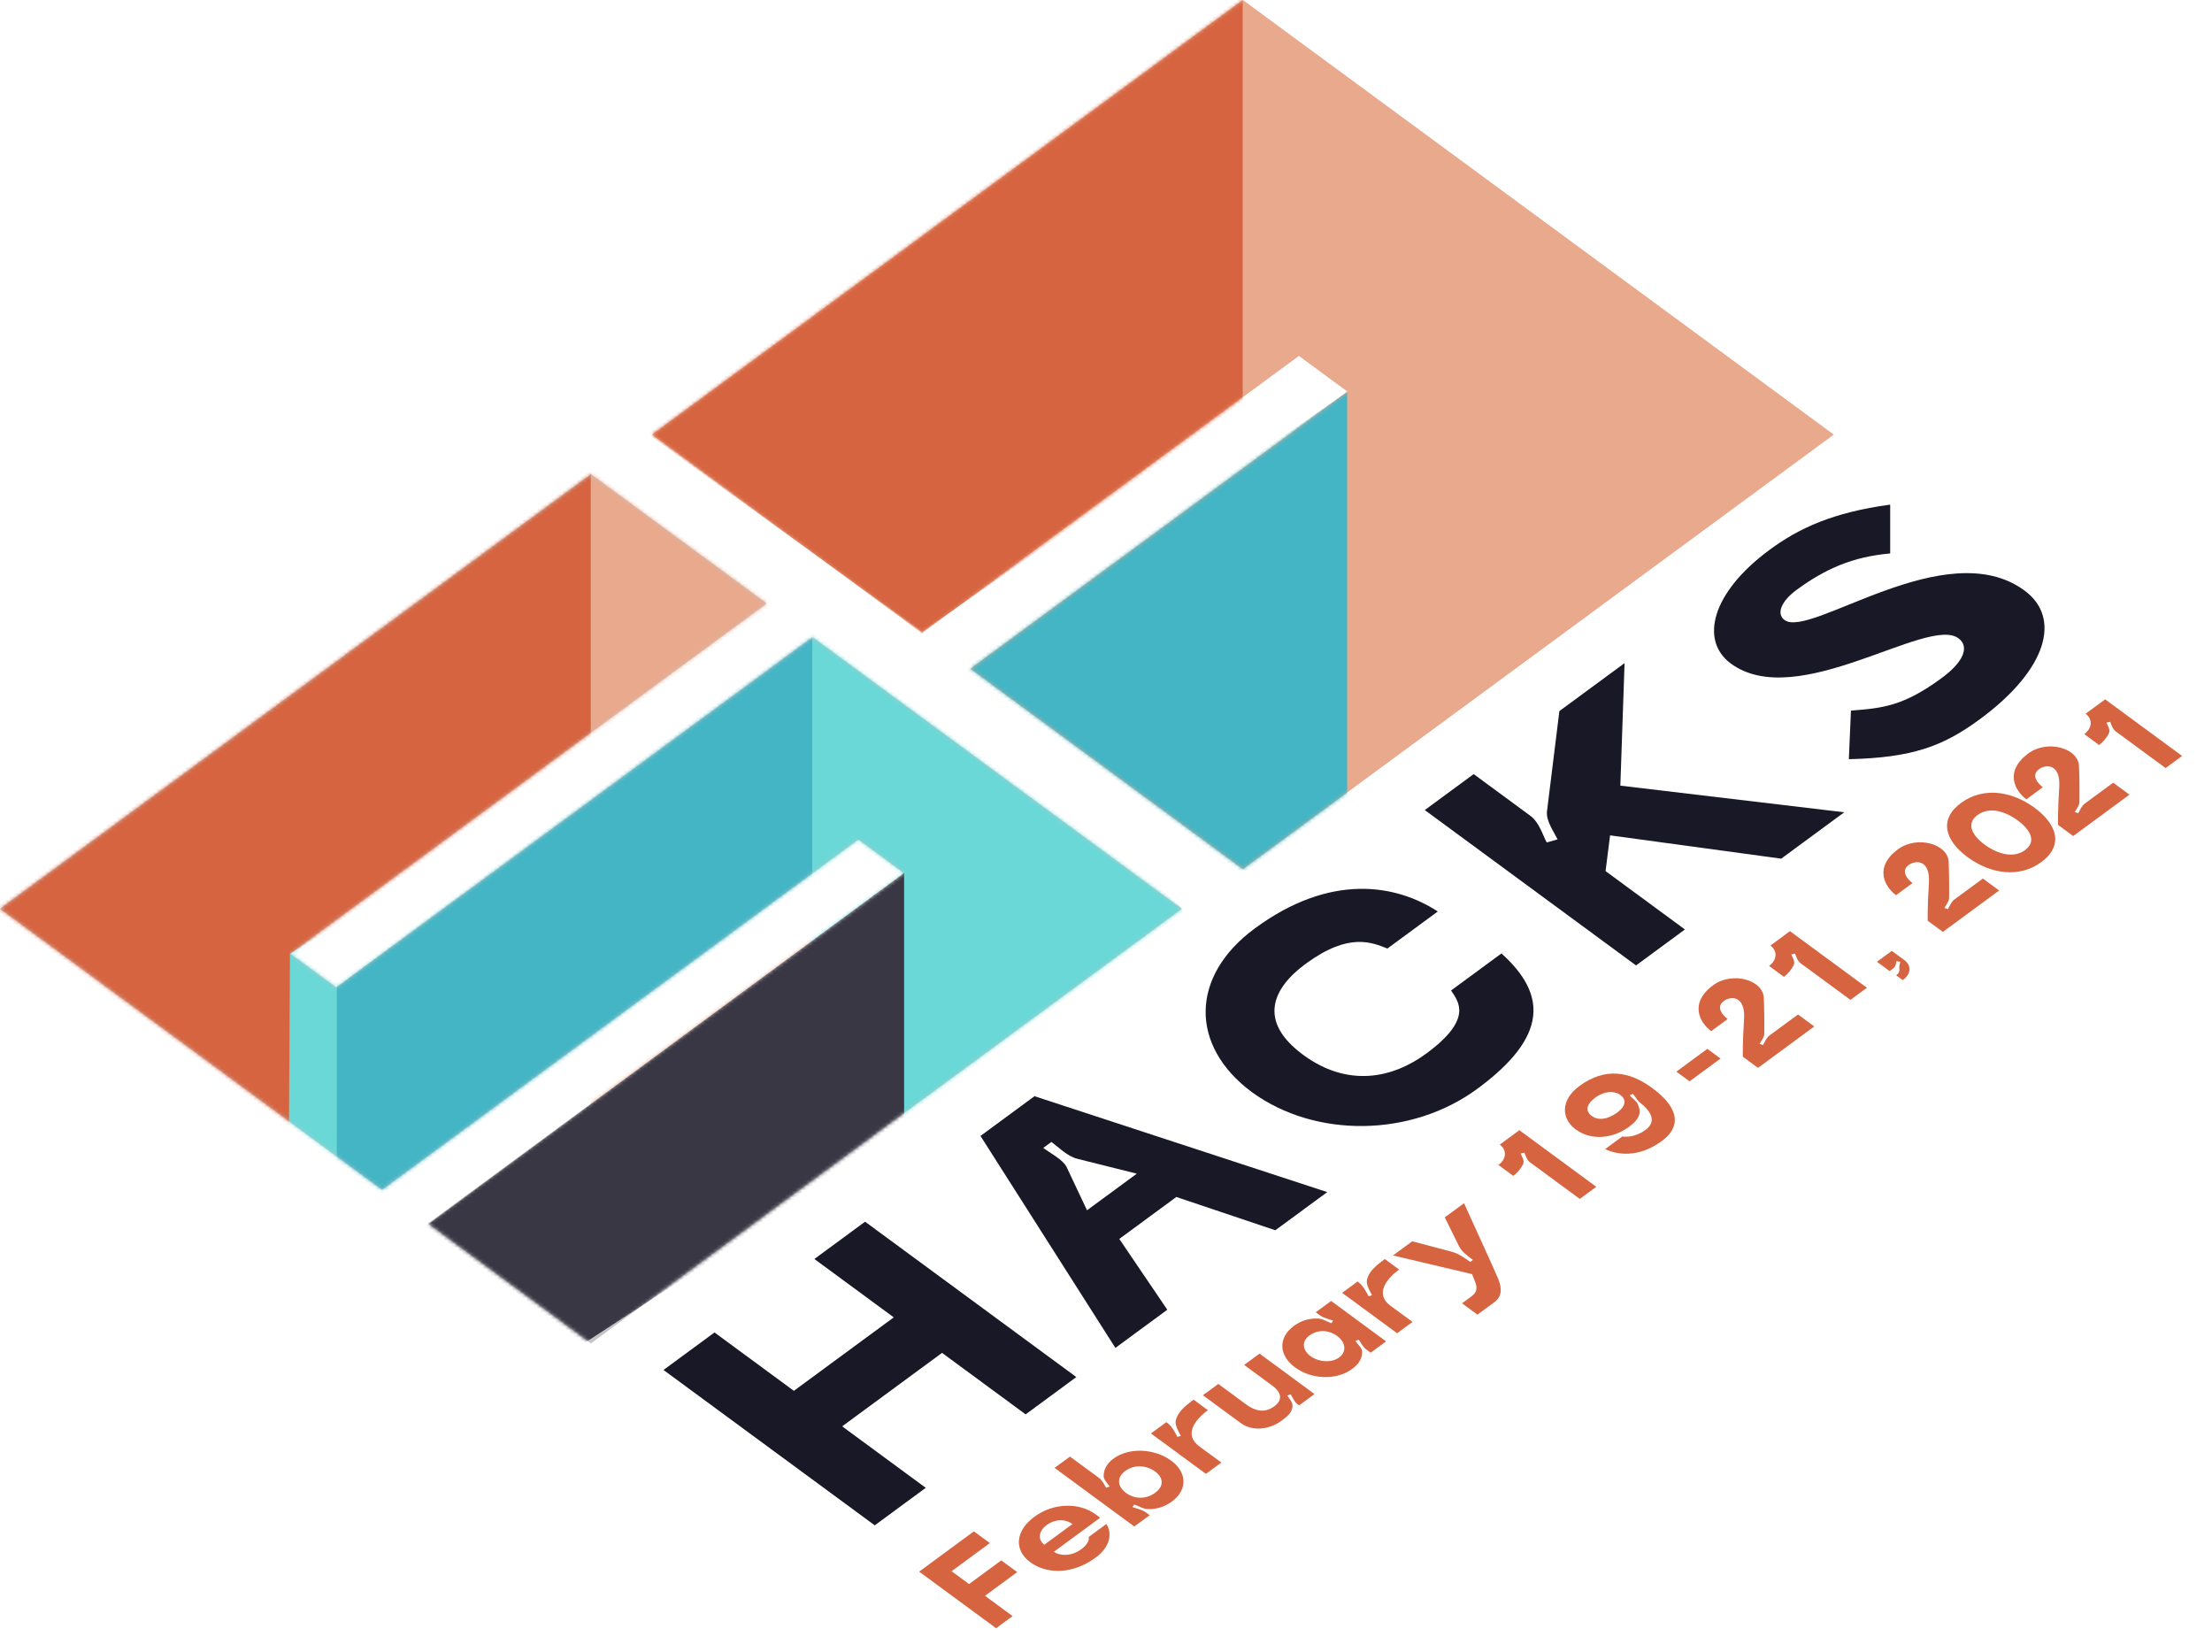 <svg width="616" height="460" viewBox="0 0 616 460" fill="none" xmlns="http://www.w3.org/2000/svg">
<path fill-rule="evenodd" clip-rule="evenodd" d="M0 253.071L164.557 132.051L213.498 168.044L80.86 265.591L93.627 274.98L226.266 177.433L329.114 253.071L164.557 374.092L0 253.071ZM239.033 233.771L106.395 331.318L119.162 340.707L251.8 243.16L239.033 233.771Z" fill="#C4C4C4"/>
<mask id="mask0" mask-type="alpha" maskUnits="userSpaceOnUse" x="0" y="132" width="330" height="243">
<path fill-rule="evenodd" clip-rule="evenodd" d="M0 253.071L164.557 132.051L213.498 168.044L80.86 265.591L93.627 274.98L226.266 177.433L329.114 253.071L164.557 374.092L0 253.071ZM239.033 233.771L106.395 331.318L119.162 340.707L251.8 243.16L239.033 233.771Z" fill="#C4C4C4"/>
</mask>
<g mask="url(#mask0)">
<path d="M-24.074 256.724L165.01 126.887V208.773L93.79 260.413L93.79 351.889L-24.074 256.724Z" fill="#D66440"/>
<path d="M80.749 265.577L225.195 175.944L226.198 257.093L80.248 353.364L80.749 265.577Z" fill="#6AD8D7"/>
<path d="M291.901 221.683L164.508 127.624V309.471L223.691 270.003L291.901 221.683Z" fill="#E9A98D"/>
<path d="M225.697 258.568V158.977L341.555 264.101L286.886 300.987L225.697 341.192V258.568Z" fill="#6AD8D7"/>
<path d="M93.79 274.798L226.198 175.576V253.773L93.79 349.307L93.79 274.798Z" fill="#44B5C5"/>
<path d="M113.35 345.25L251.777 243.076V316.11L113.35 406.111L113.35 345.25Z" fill="#393744"/>
</g>
<path fill-rule="evenodd" clip-rule="evenodd" d="M346.117 -5.10206e-05L181.561 121.021L346.117 242.042L510.674 121.021L346.117 -5.10206e-05ZM361.722 99.112L256.746 176.315L270.223 186.226L375.199 109.023L361.722 99.112Z" fill="#E9A98D"/>
<mask id="mask1" mask-type="alpha" maskUnits="userSpaceOnUse" x="181" y="0" width="330" height="243">
<path fill-rule="evenodd" clip-rule="evenodd" d="M346.117 -5.10206e-05L181.561 121.021L346.117 242.042L510.674 121.021L346.117 -5.10206e-05ZM361.722 99.112L256.746 176.315L270.223 186.226L375.199 109.023L361.722 99.112Z" fill="#C4C4C4"/>
</mask>
<g mask="url(#mask1)">
<path d="M258.297 189.592L375.158 109.181V232.38L345.065 243.076L258.297 189.592Z" fill="#44B5C5"/>
<path d="M180.056 120.616L346.068 -3.689V113.608L256.793 175.944L180.056 120.616Z" fill="#D66440"/>
</g>
<path d="M243.6 424.757L257.803 414.311L234.523 397.191L262.341 376.733L285.62 393.853L299.739 383.47L240.91 340.205L226.791 350.588L248.894 366.844L221.076 387.302L198.974 371.046L184.771 381.492L243.6 424.757Z" fill="#191826"/>
<path d="M310.614 375.349L325.069 364.718L311.706 345.001L327.59 333.32L355.156 342.591L369.611 331.96L288.09 305.259L273.047 316.323L310.614 375.349ZM316.58 326.83L302.714 337.028L296.999 324.914C295.906 322.875 292.713 321.268 290.528 319.661L292.797 317.992C294.982 319.599 297.167 321.947 300.024 322.689L316.58 326.83Z" fill="#191826"/>
<path d="M411.406 303.2C431.24 288.614 430.736 276.87 418.13 265.498L404.095 275.82C406.196 278.972 410.23 283.793 397.203 293.373C387.791 300.295 375.352 302.891 362.914 293.744C350.392 284.534 354.09 275.387 363.587 268.403C375.689 259.502 382.076 262.469 386.362 264.138L400.397 253.816C388.715 246.214 370.478 243.062 349.468 258.514C331.399 271.802 331.231 291.209 348.627 304.127C366.276 316.983 393.001 316.736 411.406 303.2Z" fill="#191826"/>
<path d="M430.813 225.884C430.477 228.48 432.578 231.385 433.755 233.734L430.729 234.599C429.469 232.189 428.628 228.975 426.107 227.12L410.391 215.562L396.776 225.575L455.606 268.84L469.22 258.827L447.117 242.572L448.378 232.621L496.03 239.111L513.594 226.193L451.235 218.776L452.412 184.659L434.259 198.009L430.813 225.884Z" fill="#191826"/>
<path d="M526.38 140.52C510.496 142.683 501.084 147.01 492.848 153.067C476.544 165.057 473.35 178.408 482.006 184.774C500.496 198.371 536.801 171.423 545.374 177.728C548.483 180.015 546.971 184.218 540.751 188.791C530.162 196.579 524.447 197.197 515.455 197.877L514.867 211.413C532.599 210.98 541.088 207.828 551.341 200.287C570.166 186.443 574.116 172.042 563.779 164.439C541.928 148.369 504.109 177.913 496.966 172.66C494.529 170.867 496.209 167.282 500.243 164.316C508.227 158.444 515.875 155.045 526.38 154.117V140.52Z" fill="#191826"/>
<path d="M275.649 429.699L271.21 426.434L255.965 437.646L277.394 453.406L281.985 450.029L274.302 444.378L283.271 437.781L278.832 434.517L269.863 441.113L264.995 437.534L275.649 429.699Z" fill="#D66440"/>
<path d="M305.118 433.736C310.139 430.044 309.22 425.902 308.087 424.393L303.159 428.018C303.434 428.671 302.975 430.044 301.108 431.418C298.2 433.556 294.985 433.219 293.485 432.115L306.373 422.637C306.159 422.435 305.394 421.917 305.057 421.669C300.832 418.517 293.638 418.27 288.067 422.367C282.679 426.329 282.342 431.665 286.904 435.02C291.465 438.374 298.628 438.509 305.118 433.736ZM290.822 430.157C289.046 428.851 289.077 426.442 291.465 424.686C293.822 422.952 296.7 422.952 298.659 424.393L290.822 430.157Z" fill="#D66440"/>
<path d="M297.983 405.619L293.667 408.748L315.861 425.07L320.177 421.941L319.075 421.131C318.157 420.455 316.534 420.072 315.371 419.667L315.861 418.947C317.024 419.352 318.402 420.23 319.687 420.23C321.983 420.298 324.279 419.645 326.33 418.136C330.892 414.782 330.555 409.761 325.871 406.542C321.402 403.435 314.453 402.962 310.075 406.182C308.054 407.667 307.32 409.423 307.35 411.112C307.35 412.058 308.452 413.093 309.003 413.949L308.054 414.286C307.503 413.431 306.983 412.238 306.065 411.562L297.983 405.619ZM321.677 415.705C319.106 417.596 315.891 417.438 313.565 415.727C311.238 414.016 310.81 411.495 313.381 409.604C315.953 407.712 319.351 408.05 321.677 409.761C324.004 411.472 324.249 413.814 321.677 415.705Z" fill="#D66440"/>
<path d="M327.444 395.479C327.107 396.853 328.178 398.541 328.852 399.847L327.872 400.117C327.199 398.811 326.342 397.145 324.995 396.155L324.811 396.02L320.525 399.172L335.831 410.428L340.117 407.276L333.995 402.774C329.74 399.644 332.464 395.569 336.382 392.688L332.403 389.761C329.556 391.855 327.964 393.385 327.444 395.479Z" fill="#D66440"/>
<path d="M359.94 391.392C359.971 390.469 358.991 389.433 358.471 388.6L359.45 388.285C359.971 389.118 360.399 390.289 361.256 390.964L361.777 391.347L366.063 388.195L350.756 376.938L346.471 380.09L354.246 385.809C357.185 387.97 357.063 389.996 354.828 391.64C352.777 393.148 350.236 393.441 347.052 391.099L339.277 385.381L334.991 388.533L345.491 396.255C348.95 398.799 353.726 397.944 356.818 395.67C358.961 394.094 359.909 393.126 359.94 391.392Z" fill="#D66440"/>
<path d="M379.298 376.21C379.206 375.242 378.043 374.251 377.431 373.396L378.38 373.058C378.992 373.869 379.543 375.084 380.461 375.76L381.716 376.683L386.002 373.531L370.696 362.274L366.41 365.426L367.573 366.282C368.492 366.957 370.114 367.34 371.247 367.767L370.757 368.488C369.594 368.038 368.247 367.182 366.931 367.16C364.635 367.092 362.369 367.722 360.349 369.208C355.849 372.518 356.094 377.426 360.655 380.78C365.216 384.135 372.104 384.473 376.604 381.163C378.655 379.655 379.451 377.944 379.298 376.21ZM364.941 377.628C362.614 375.917 362.492 373.486 364.635 371.91C367.114 370.086 370.145 370.379 372.471 372.09C374.737 373.801 375.074 376.435 372.931 378.011C370.788 379.587 367.237 379.317 364.941 377.628Z" fill="#D66440"/>
<path d="M380.687 356.322C380.35 357.696 381.422 359.384 382.095 360.69L381.115 360.96C380.442 359.654 379.585 357.988 378.238 356.998L378.054 356.863L373.768 360.014L389.075 371.271L393.361 368.119L387.238 363.617C382.983 360.487 385.707 356.412 389.626 353.531L385.646 350.604C382.799 352.698 381.207 354.228 380.687 356.322Z" fill="#D66440"/>
<path d="M393.285 345.661L387.928 349.601L409.939 354.802L410.673 356.648C411.377 358.426 411.561 359.687 409.724 361.038L407.153 362.929L411.439 366.081L416.122 362.636C418.633 360.79 418.235 358.111 416.673 354.892C416.183 353.811 415.847 352.933 415.357 351.897L407.704 335.057L402.347 338.997L406.357 347.125C407.03 348.52 408.806 349.826 410.183 350.839L409.418 351.402C408.041 350.389 406.234 349.106 404.367 348.588L393.285 345.661Z" fill="#D66440"/>
<path d="M424.179 324.112C424.577 323.234 423.842 322.108 423.475 321.207L424.515 320.982C424.883 321.883 425.189 323.009 426.107 323.684L439.944 333.86L444.536 330.483L423.107 314.724L417.658 318.731C419.709 320.239 419.526 322.761 417.291 324.404L421.424 327.444C422.556 326.611 423.597 325.35 424.179 324.112Z" fill="#D66440"/>
<path d="M456.085 307.446C455.718 306.59 454.493 305.78 453.82 305.014L454.738 304.609C455.381 305.352 455.963 306.455 456.789 307.108C460.432 310.012 461.014 312.601 458.228 314.65C455.626 316.564 453.177 316.654 451.769 316.474L446.993 319.986C450.146 321.494 456.146 322.62 462.82 317.712C468.116 313.817 467.81 308.639 460.126 302.988C453.85 298.373 447.085 297.089 439.799 302.448C434.473 306.365 434.809 311.566 438.789 314.492C443.442 317.915 449.534 316.811 453.636 313.795C456.912 311.386 457.034 309.584 456.085 307.446ZM451.248 304.924C452.871 306.117 452.932 307.918 450.33 309.832C447.728 311.746 445.065 312.083 443.289 310.778C441.483 309.449 441.667 307.558 444.269 305.645C446.871 303.731 449.595 303.708 451.248 304.924Z" fill="#D66440"/>
<path d="M470.505 301.119L479.138 294.77L475.464 292.068L466.831 298.417L470.505 301.119Z" fill="#D66440"/>
<path d="M491.316 287.885C491.346 285.746 491.346 281.783 491.193 277.979C491.071 272.846 482.408 270.437 477.112 274.331C470.254 279.374 473.407 284.845 476.53 287.142L481.122 283.765C479.897 282.864 477.663 280.5 480.05 278.744C482.071 277.258 486.142 277.281 485.683 283.877C485.255 290.226 485.346 294.256 485.346 294.256L489.571 297.363L505.245 285.836L500.714 282.504L492.785 288.335C491.897 288.988 491.469 290.159 490.979 291.014L490 290.699C490.489 289.843 491.316 288.785 491.316 287.885Z" fill="#D66440"/>
<path d="M499.544 268.685C499.942 267.807 499.208 266.681 498.84 265.781L499.881 265.556C500.249 266.456 500.555 267.582 501.473 268.257L515.31 278.433L519.902 275.056L498.473 259.297L493.024 263.304C495.075 264.813 494.891 267.334 492.657 268.978L496.789 272.017C497.922 271.184 498.963 269.923 499.544 268.685Z" fill="#D66440"/>
<path d="M527.288 269.625C527.931 269.152 527.961 268.319 528.114 267.666L529.186 267.824C529.033 268.476 528.818 269.219 528.941 269.85C529.033 270.368 528.88 270.975 528.053 271.583L529.89 272.934C532.339 271.133 532.278 268.792 530.318 267.351L526.828 264.784L522.696 267.824L526.216 270.413L527.288 269.625Z" fill="#D66440"/>
<path d="M542.795 250.025C542.826 247.886 542.826 243.924 542.673 240.119C542.55 234.986 533.887 232.577 528.591 236.472C521.734 241.515 524.887 246.985 528.009 249.282L532.601 245.905C531.377 245.004 529.142 242.64 531.53 240.884C533.55 239.398 537.622 239.421 537.163 246.017C536.734 252.366 536.826 256.396 536.826 256.396L541.05 259.503L556.724 247.976L552.193 244.644L544.265 250.475C543.377 251.128 542.948 252.299 542.459 253.154L541.479 252.839C541.969 251.983 542.795 250.925 542.795 250.025Z" fill="#D66440"/>
<path d="M547.932 238.682C554.3 243.365 562.289 244.604 568.473 240.056C574.657 235.508 572.973 229.632 566.606 224.949C560.238 220.266 552.279 219.051 546.095 223.598C539.912 228.146 541.565 234 547.932 238.682ZM552.708 235.215C549.218 232.649 547.412 229.384 550.687 226.975C553.993 224.544 558.402 225.895 561.891 228.461C565.351 231.005 567.249 234.292 563.943 236.724C560.667 239.133 556.167 237.759 552.708 235.215Z" fill="#D66440"/>
<path d="M579.088 223.334C579.119 221.195 579.119 217.233 578.966 213.428C578.843 208.295 570.18 205.886 564.884 209.781C558.027 214.824 561.18 220.294 564.302 222.591L568.894 219.214C567.67 218.313 565.435 215.949 567.823 214.193C569.843 212.707 573.915 212.73 573.455 219.326C573.027 225.675 573.119 229.705 573.119 229.705L577.343 232.812L593.017 221.285L588.486 217.953L580.558 223.784C579.67 224.437 579.241 225.608 578.751 226.463L577.772 226.148C578.262 225.293 579.088 224.234 579.088 223.334Z" fill="#D66440"/>
<path d="M587.317 204.134C587.715 203.256 586.98 202.131 586.613 201.23L587.653 201.005C588.021 201.905 588.327 203.031 589.245 203.707L603.082 213.883L607.674 210.506L586.245 194.746L580.796 198.753C582.847 200.262 582.664 202.783 580.429 204.427L584.562 207.466C585.694 206.633 586.735 205.373 587.317 204.134Z" fill="#D66440"/>
</svg>
